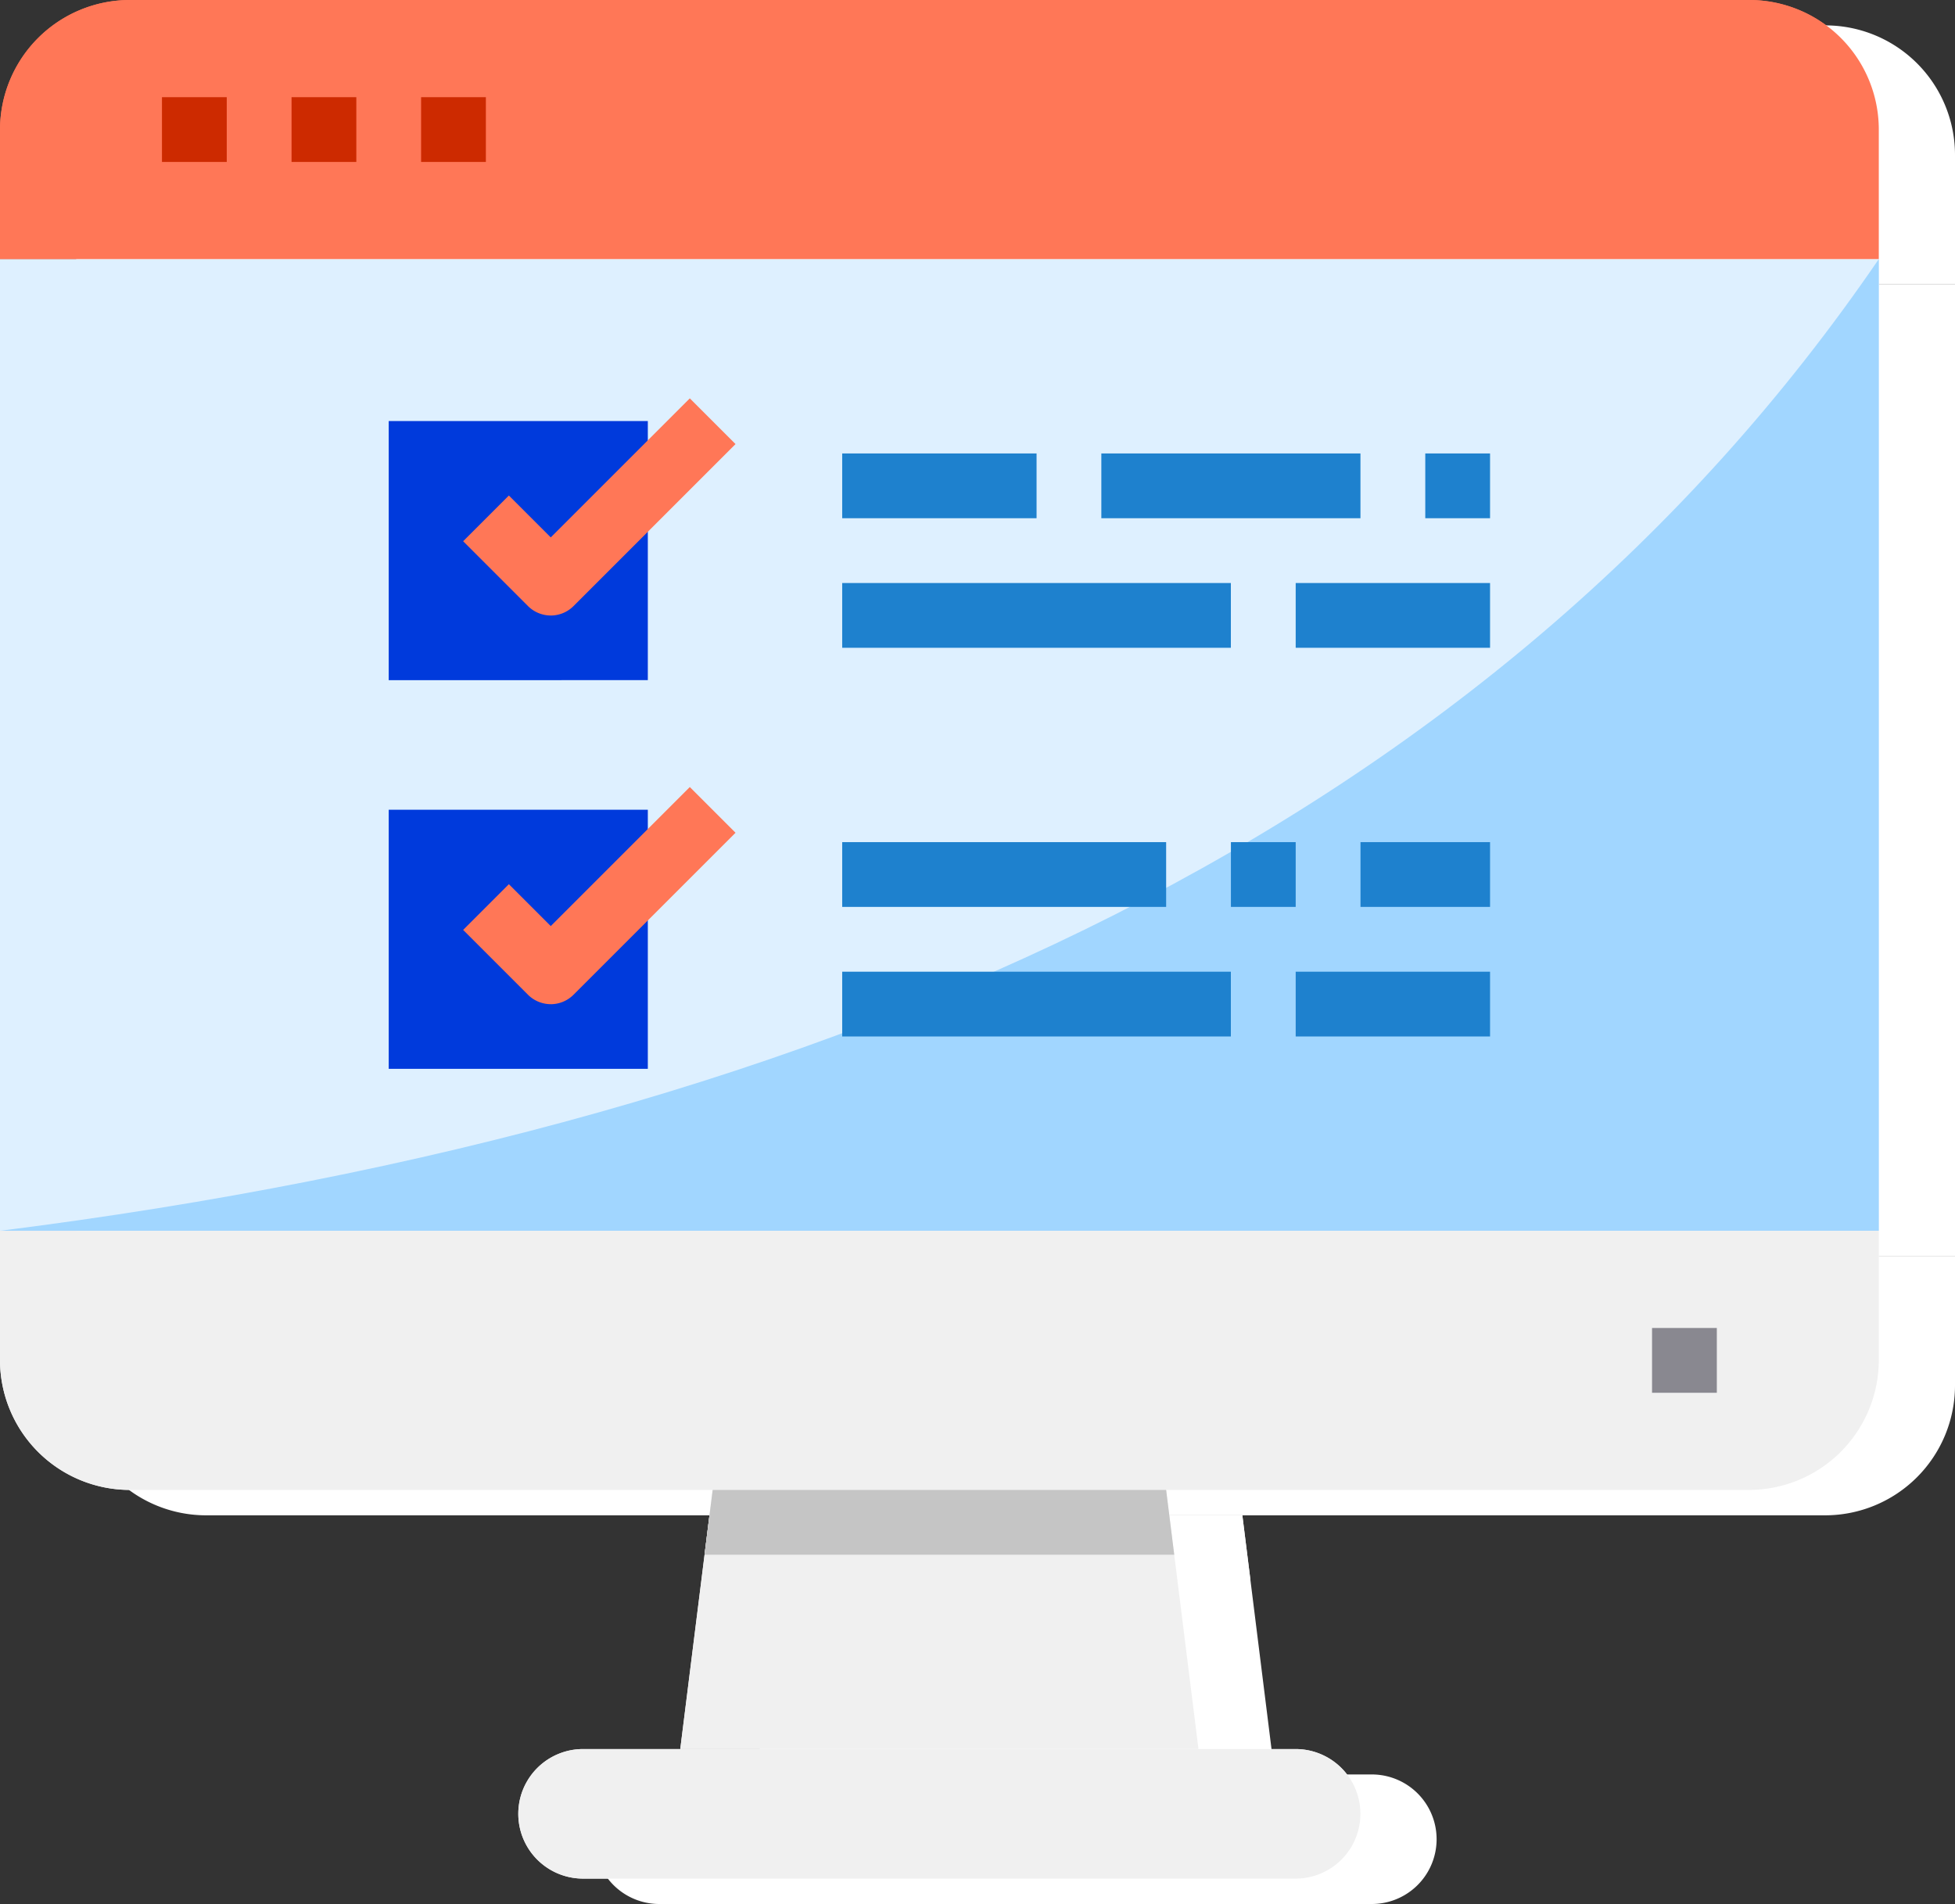 <svg xmlns="http://www.w3.org/2000/svg" width="76.96" height="74.96" viewBox="0 0 76.96 74.96">
    <rect x="0" y="0" width="76.96" height="74.96" fill="#333333" stroke="none"/>
    <g data-name="Group 2635">
        <path data-name="Path 3404" d="M0 64h73.96v38.255H0zm0 0" transform="translate(0 -53.799)" style="fill:#def0ff"/>
        <path data-name="Path 3405" d="M73.96 64v38.255H0C33.466 98.031 58.9 86.039 73.96 64zm0 0" transform="translate(0 -53.799)" style="fill:#a1d6ff"/>
        <path data-name="Path 3406" d="M158.6 432a2.55 2.55 0 1 1 0 5.1h-28.05a2.55 2.55 0 1 1 0-5.1zm0 0" transform="translate(-107.597 -363.141)" style="fill:#f0f0f0"/>
        <path data-name="Path 3407" d="M188.4 378.2H168l1.275-10.2h17.852zm0 0" transform="translate(-141.221 -309.342)" style="fill:#f0f0f0"/>
        <path data-name="Path 3408" d="M73.96 304v5.1a5.115 5.115 0 0 1-5.1 5.1H5.1a5.115 5.115 0 0 1-5.1-5.1V304zm0 0" transform="translate(0 -255.543)" style="fill:#f0f0f0"/>
        <path data-name="Path 3409" d="M73.96 5.1v5.1H0V5.1A5.115 5.115 0 0 1 5.1 0h63.759a5.1 5.1 0 0 1 5.101 5.1zm0 0" style="fill:#ff7757"/>
        <path data-name="Path 3410" d="M192.49 370.55H174l.319-2.55h17.852zm0 0" transform="translate(-146.265 -309.342)" style="fill:#c5c5c5"/>
        <path data-name="Path 3411" d="M106.2 202.55v7.65H96V200h10.2zm0 0" transform="translate(-80.698 -168.121)" style="fill:#003adc"/>
        <path data-name="Path 3412" d="M106.2 106.55v7.65H96V104h10.2zm0 0" transform="translate(-80.698 -87.423)" style="fill:#003adc"/>
        <path data-name="Path 3413" d="M117.8 106.9a1.275 1.275 0 0 1-.9-.374l-2.55-2.55 1.8-1.8 1.649 1.649 5.474-5.474 1.8 1.8-6.376 6.376a1.275 1.275 0 0 1-.9.374zm0 0" transform="translate(-96.118 -82.668)" style="fill:#ff7757"/>
        <path data-name="Path 3414" d="M117.8 202.9a1.275 1.275 0 0 1-.9-.374l-2.55-2.55 1.8-1.8 1.649 1.649 5.474-5.474 1.8 1.8-6.376 6.376a1.275 1.275 0 0 1-.9.374zm0 0" transform="translate(-96.118 -163.366)" style="fill:#ff7757"/>
        <g data-name="Group 2593">
            <path data-name="Path 3415" d="M208 112h7.651v2.55H208zm0 0" transform="translate(-174.846 -94.148)" style="fill:#1e81ce"/>
            <path data-name="Path 3416" d="M272 112h10.2v2.55H272zm0 0" transform="translate(-228.645 -94.148)" style="fill:#1e81ce"/>
            <path data-name="Path 3417" d="M352 112h2.55v2.55H352zm0 0" transform="translate(-295.893 -94.148)" style="fill:#1e81ce"/>
            <path data-name="Path 3418" d="M208 144h15.3v2.55H208zm0 0" transform="translate(-174.846 -121.047)" style="fill:#1e81ce"/>
            <path data-name="Path 3419" d="M320 144h7.651v2.55H320zm0 0" transform="translate(-268.994 -121.047)" style="fill:#1e81ce"/>
            <path data-name="Path 3420" d="M208 208h12.752v2.55H208zm0 0" transform="translate(-174.846 -174.846)" style="fill:#1e81ce"/>
            <path data-name="Path 3421" d="M208 240h15.3v2.55H208zm0 0" transform="translate(-174.846 -201.745)" style="fill:#1e81ce"/>
            <path data-name="Path 3422" d="M320 240h7.651v2.55H320zm0 0" transform="translate(-268.994 -201.745)" style="fill:#1e81ce"/>
            <path data-name="Path 3423" d="M304 208h2.55v2.55H304zm0 0" transform="translate(-255.544 -174.846)" style="fill:#1e81ce"/>
            <path data-name="Path 3424" d="M336 208h5.1v2.55H336zm0 0" transform="translate(-282.443 -174.846)" style="fill:#1e81ce"/>
        </g>
        <path data-name="Path 3425" d="M408 328h2.55v2.55H408zm0 0" transform="translate(-342.966 -275.718)" style="fill:#898890"/>
        <path data-name="Path 3426" d="M40 24h2.55v2.55H40zm0 0" transform="translate(-33.624 -20.174)" style="fill:#cd2a00"/>
        <path data-name="Path 3427" d="M72 24h2.55v2.55H72zm0 0" transform="translate(-60.523 -20.174)" style="fill:#cd2a00"/>
        <path data-name="Path 3428" d="M104 24h2.55v2.55H104zm0 0" transform="translate(-87.423 -20.174)" style="fill:#cd2a00"/>
        <g data-name="list">
            <path data-name="Path 3404" d="M0 64h73.96v38.255H0zm0 0" transform="translate(3 -52.799)" style="fill:#fff"/>
            <path data-name="Path 3405" d="M73.96 64v38.255H0C33.466 98.031 58.9 86.039 73.96 64zm0 0" transform="translate(3 -52.799)" style="fill:#fff"/>
            <path data-name="Path 3406" d="M158.6 432a2.55 2.55 0 1 1 0 5.1h-28.05a2.55 2.55 0 1 1 0-5.1zm0 0" transform="translate(-104.597 -362.141)" style="fill:#fff"/>
            <path data-name="Path 3407" d="M188.4 378.2H168l1.275-10.2h17.852zm0 0" transform="translate(-138.221 -308.342)" style="fill:#fff"/>
            <path data-name="Path 3408" d="M73.96 304v5.1a5.115 5.115 0 0 1-5.1 5.1H5.1a5.115 5.115 0 0 1-5.1-5.1V304zm0 0" transform="translate(3 -254.543)" style="fill:#fff"/>
            <path data-name="Path 3409" d="M73.96 5.1v5.1H0V5.1A5.115 5.115 0 0 1 5.1 0h63.759a5.1 5.1 0 0 1 5.101 5.1zm0 0" style="fill:#fff" transform="translate(3 1)"/>
            <path data-name="Path 3410" d="M192.49 370.55H174l.319-2.55h17.852zm0 0" transform="translate(-143.265 -308.342)" style="fill:#fff"/>
            <path data-name="Path 3411" d="M106.2 202.55v7.65H96V200h10.2zm0 0" transform="translate(-77.698 -167.121)" style="fill:#fff"/>
            <path data-name="Path 3412" d="M106.2 106.55v7.65H96V104h10.2zm0 0" transform="translate(-77.698 -86.423)" style="fill:#fff"/>
            <path data-name="Path 3413" d="M117.8 106.9a1.275 1.275 0 0 1-.9-.374l-2.55-2.55 1.8-1.8 1.649 1.649 5.474-5.474 1.8 1.8-6.376 6.376a1.275 1.275 0 0 1-.9.374zm0 0" transform="translate(-93.118 -81.668)" style="fill:#fff"/>
            <path data-name="Path 3414" d="M117.8 202.9a1.275 1.275 0 0 1-.9-.374l-2.55-2.55 1.8-1.8 1.649 1.649 5.474-5.474 1.8 1.8-6.376 6.376a1.275 1.275 0 0 1-.9.374zm0 0" transform="translate(-93.118 -162.366)" style="fill:#fff"/>
            <g data-name="Group 2593">
                <path data-name="Path 3415" d="M208 112h7.651v2.55H208zm0 0" transform="translate(-171.846 -93.148)" style="fill:#fff"/>
                <path data-name="Path 3416" d="M272 112h10.2v2.55H272zm0 0" transform="translate(-225.645 -93.148)" style="fill:#fff"/>
                <path data-name="Path 3417" d="M352 112h2.55v2.55H352zm0 0" transform="translate(-292.893 -93.148)" style="fill:#fff"/>
                <path data-name="Path 3418" d="M208 144h15.3v2.55H208zm0 0" transform="translate(-171.846 -120.047)" style="fill:#fff"/>
                <path data-name="Path 3419" d="M320 144h7.651v2.55H320zm0 0" transform="translate(-265.994 -120.047)" style="fill:#fff"/>
                <path data-name="Path 3420" d="M208 208h12.752v2.55H208zm0 0" transform="translate(-171.846 -173.846)" style="fill:#fff"/>
                <path data-name="Path 3421" d="M208 240h15.3v2.55H208zm0 0" transform="translate(-171.846 -200.745)" style="fill:#fff"/>
                <path data-name="Path 3422" d="M320 240h7.651v2.55H320zm0 0" transform="translate(-265.994 -200.745)" style="fill:#fff"/>
                <path data-name="Path 3423" d="M304 208h2.55v2.55H304zm0 0" transform="translate(-252.544 -173.846)" style="fill:#fff"/>
                <path data-name="Path 3424" d="M336 208h5.1v2.55H336zm0 0" transform="translate(-279.443 -173.846)" style="fill:#fff"/>
            </g>
            <path data-name="Path 3425" d="M408 328h2.55v2.55H408zm0 0" transform="translate(-339.966 -274.718)" style="fill:#fff"/>
            <path data-name="Path 3426" d="M40 24h2.55v2.55H40zm0 0" transform="translate(-30.624 -19.174)" style="fill:#fff"/>
            <path data-name="Path 3427" d="M72 24h2.55v2.55H72zm0 0" transform="translate(-57.523 -19.174)" style="fill:#fff"/>
            <path data-name="Path 3428" d="M104 24h2.55v2.55H104zm0 0" transform="translate(-84.423 -19.174)" style="fill:#fff"/>
        </g>
        <g data-name="list">
            <path data-name="Path 3404" d="M0 64h73.96v38.255H0zm0 0" transform="translate(0 -53.799)" style="fill:#def0ff"/>
            <path data-name="Path 3405" d="M73.96 64v38.255H0C33.466 98.031 58.9 86.039 73.96 64zm0 0" transform="translate(0 -53.799)" style="fill:#a1d6ff"/>
            <path data-name="Path 3406" d="M158.6 432a2.55 2.55 0 1 1 0 5.1h-28.05a2.55 2.55 0 1 1 0-5.1zm0 0" transform="translate(-107.597 -363.141)" style="fill:#f0f0f0"/>
            <path data-name="Path 3407" d="M188.4 378.2H168l1.275-10.2h17.852zm0 0" transform="translate(-141.221 -309.342)" style="fill:#f0f0f0"/>
            <path data-name="Path 3408" d="M73.96 304v5.1a5.115 5.115 0 0 1-5.1 5.1H5.1a5.115 5.115 0 0 1-5.1-5.1V304zm0 0" transform="translate(0 -255.543)" style="fill:#f0f0f0"/>
            <path data-name="Path 3409" d="M73.96 5.1v5.1H0V5.1A5.115 5.115 0 0 1 5.1 0h63.759a5.1 5.1 0 0 1 5.101 5.1zm0 0" style="fill:#ff7757"/>
            <path data-name="Path 3410" d="M192.49 370.55H174l.319-2.55h17.852zm0 0" transform="translate(-146.265 -309.342)" style="fill:#c5c5c5"/>
            <path data-name="Path 3411" d="M106.2 202.55v7.65H96V200h10.2zm0 0" transform="translate(-80.698 -168.121)" style="fill:#003adc"/>
            <path data-name="Path 3412" d="M106.2 106.55v7.65H96V104h10.2zm0 0" transform="translate(-80.698 -87.423)" style="fill:#003adc"/>
            <path data-name="Path 3413" d="M117.8 106.9a1.275 1.275 0 0 1-.9-.374l-2.55-2.55 1.8-1.8 1.649 1.649 5.474-5.474 1.8 1.8-6.376 6.376a1.275 1.275 0 0 1-.9.374zm0 0" transform="translate(-96.118 -82.668)" style="fill:#ff7757"/>
            <path data-name="Path 3414" d="M117.8 202.9a1.275 1.275 0 0 1-.9-.374l-2.55-2.55 1.8-1.8 1.649 1.649 5.474-5.474 1.8 1.8-6.376 6.376a1.275 1.275 0 0 1-.9.374zm0 0" transform="translate(-96.118 -163.366)" style="fill:#ff7757"/>
            <g data-name="Group 2593">
                <path data-name="Path 3415" d="M208 112h7.651v2.55H208zm0 0" transform="translate(-174.846 -94.148)" style="fill:#1e81ce"/>
                <path data-name="Path 3416" d="M272 112h10.2v2.55H272zm0 0" transform="translate(-228.645 -94.148)" style="fill:#1e81ce"/>
                <path data-name="Path 3417" d="M352 112h2.55v2.55H352zm0 0" transform="translate(-295.893 -94.148)" style="fill:#1e81ce"/>
                <path data-name="Path 3418" d="M208 144h15.3v2.55H208zm0 0" transform="translate(-174.846 -121.047)" style="fill:#1e81ce"/>
                <path data-name="Path 3419" d="M320 144h7.651v2.55H320zm0 0" transform="translate(-268.994 -121.047)" style="fill:#1e81ce"/>
                <path data-name="Path 3420" d="M208 208h12.752v2.55H208zm0 0" transform="translate(-174.846 -174.846)" style="fill:#1e81ce"/>
                <path data-name="Path 3421" d="M208 240h15.3v2.55H208zm0 0" transform="translate(-174.846 -201.745)" style="fill:#1e81ce"/>
                <path data-name="Path 3422" d="M320 240h7.651v2.55H320zm0 0" transform="translate(-268.994 -201.745)" style="fill:#1e81ce"/>
                <path data-name="Path 3423" d="M304 208h2.55v2.55H304zm0 0" transform="translate(-255.544 -174.846)" style="fill:#1e81ce"/>
                <path data-name="Path 3424" d="M336 208h5.1v2.55H336zm0 0" transform="translate(-282.443 -174.846)" style="fill:#1e81ce"/>
            </g>
            <path data-name="Path 3425" d="M408 328h2.55v2.55H408zm0 0" transform="translate(-342.966 -275.718)" style="fill:#898890"/>
            <path data-name="Path 3426" d="M40 24h2.55v2.55H40zm0 0" transform="translate(-33.624 -20.174)" style="fill:#cd2a00"/>
            <path data-name="Path 3427" d="M72 24h2.55v2.55H72zm0 0" transform="translate(-60.523 -20.174)" style="fill:#cd2a00"/>
            <path data-name="Path 3428" d="M104 24h2.55v2.55H104zm0 0" transform="translate(-87.423 -20.174)" style="fill:#cd2a00"/>
        </g>
    </g>
</svg>

